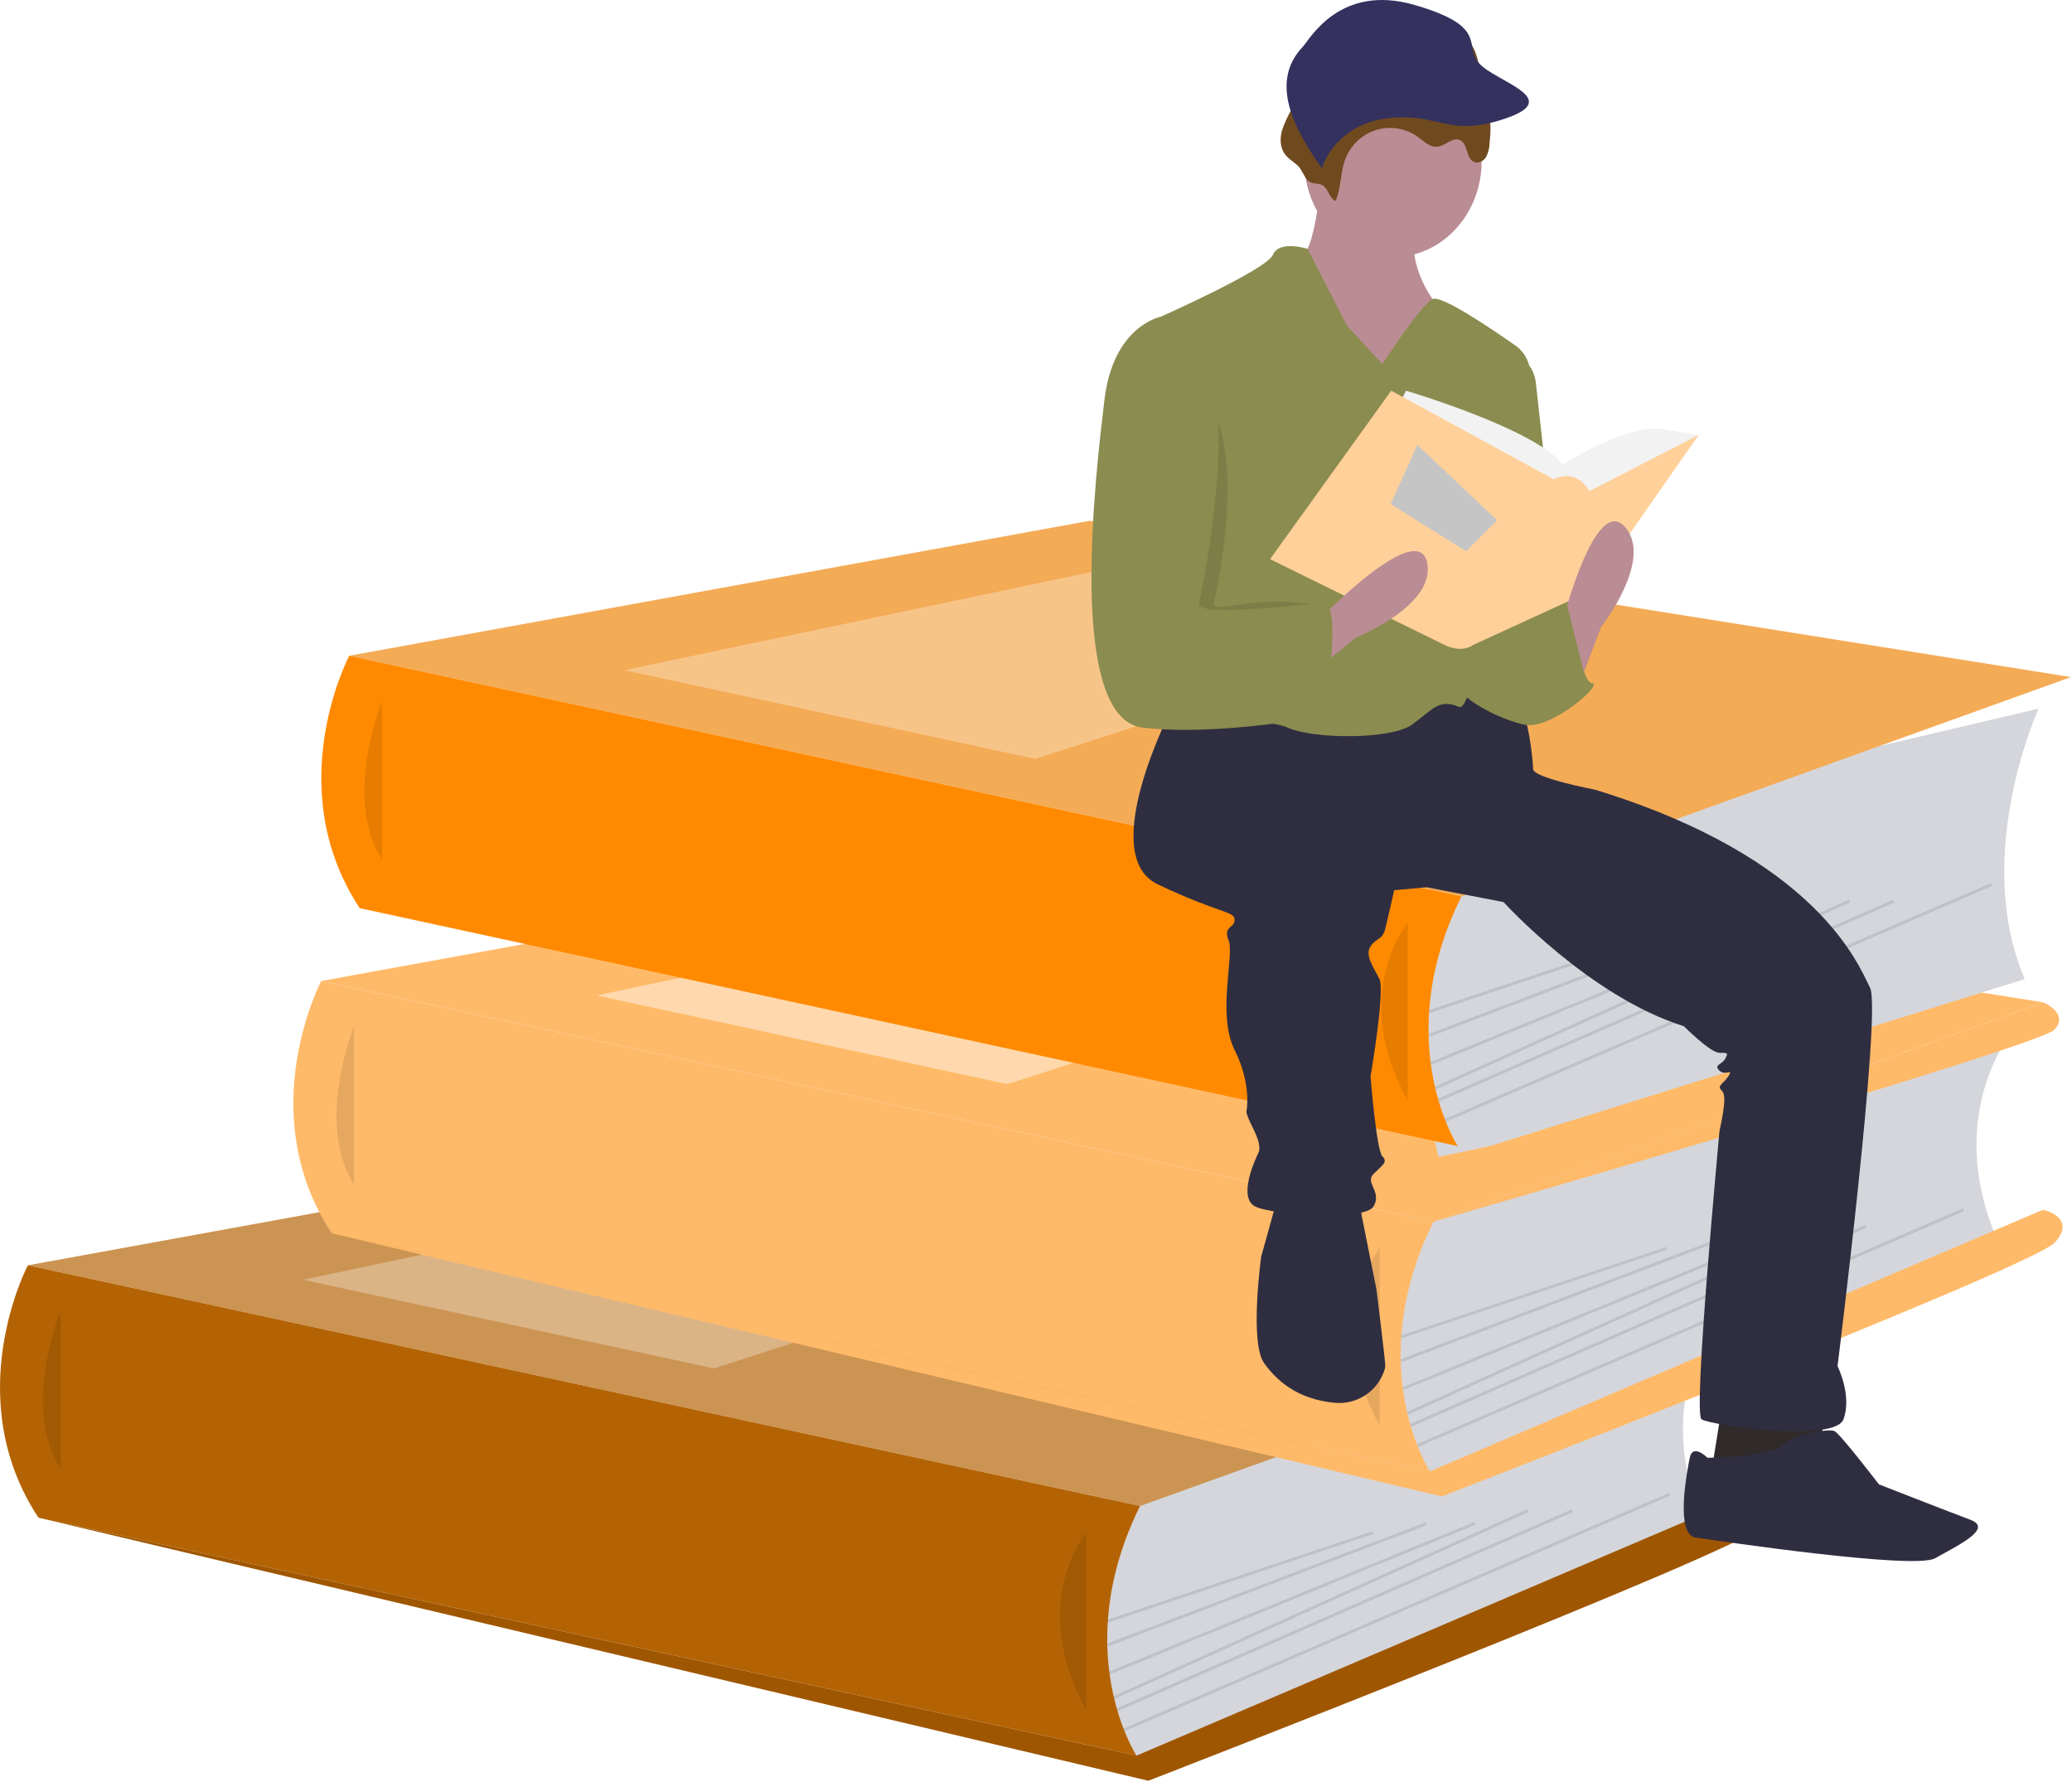 <svg width="701" height="603" viewBox="0 0 701 603" fill="none" xmlns="http://www.w3.org/2000/svg">
<path d="M581.001 445.94C581.001 445.94 558.331 473.61 576.331 515.44L395.331 593.94L377.961 597.58L369.961 562.58L375.311 518.41V494.27L581.001 445.94Z" fill="#D5D6DB"/>
<path d="M9.431 428.06L259.951 382.39L591.901 435.27L385.721 509.5L9.431 428.06Z" fill="#CC9453"/>
<path d="M9.431 428.05C9.431 428.05 -13.999 472.44 13.001 513.44L384.501 593.94C384.501 593.94 361.441 558.58 385.691 509.5L9.431 428.05Z" fill="#B46304"/>
<path opacity="0.1" d="M20.501 443.44C20.501 443.44 7.111 475.92 20.501 496.94V443.44Z" fill="black"/>
<path d="M384.501 593.94L591.901 505.44C591.901 505.44 603.501 507.94 596.001 516.44C588.501 524.94 388.501 602.44 388.501 602.44L13.001 513.44L384.501 593.94Z" fill="#9F5600"/>
<path opacity="0.1" d="M367.501 518.44C367.501 518.44 347.501 542.44 367.501 578.44V518.44Z" fill="black"/>
<path opacity="0.1" d="M464.328 518.034L374.619 547.963L374.936 548.912L464.645 518.983L464.328 518.034Z" fill="black"/>
<path opacity="0.1" d="M482.297 515.056L374.591 556.013L374.946 556.947L482.652 515.991L482.297 515.056Z" fill="black"/>
<path opacity="0.1" d="M498.798 514.912L375.192 565.506L375.571 566.432L499.177 515.838L498.798 514.912Z" fill="black"/>
<path opacity="0.1" d="M516.743 510.58L376.635 573.871L377.046 574.782L517.155 511.491L516.743 510.58Z" fill="black"/>
<path opacity="0.1" d="M531.818 510.601L377.744 577.946L378.144 578.863L532.219 511.517L531.818 510.601Z" fill="black"/>
<path opacity="0.1" d="M564.794 505L380.067 584.786L380.464 585.704L565.19 505.919L564.794 505Z" fill="black"/>
<path opacity="0.3" d="M102.501 432.94L278.501 395.94L385.721 416.44L241.501 462.94L102.501 432.94Z" fill="white"/>
<path d="M680.291 349.76C680.291 349.76 657.631 377.42 675.631 419.26L494.631 497.76L477.261 501.42L469.261 466.42L474.691 422.26V398.09L680.291 349.76Z" fill="#D5D6DB"/>
<path d="M108.731 331.87L359.241 286.21L691.201 339.09L485.021 413.32L108.731 331.87Z" fill="#FFBA69"/>
<path d="M108.691 331.87C108.691 331.87 85.251 376.26 112.251 417.26L483.751 497.76C483.751 497.76 460.701 462.37 484.981 413.31L108.691 331.87Z" fill="#FFBA69"/>
<path opacity="0.1" d="M119.791 347.26C119.791 347.26 106.411 379.73 119.791 400.76V347.26Z" fill="black"/>
<path d="M483.791 497.76L691.201 409.26C691.201 409.26 702.791 411.76 695.291 420.26C687.791 428.76 487.791 506.26 487.791 506.26L112.291 417.26L483.791 497.76Z" fill="#FFBA69"/>
<path opacity="0.1" d="M466.791 422.26C466.791 422.26 446.791 446.26 466.791 482.26V422.26Z" fill="black"/>
<path opacity="0.1" d="M563.626 421.865L473.917 451.794L474.233 452.743L563.943 422.813L563.626 421.865Z" fill="black"/>
<path opacity="0.1" d="M581.607 418.882L473.901 459.838L474.257 460.773L581.962 419.817L581.607 418.882Z" fill="black"/>
<path opacity="0.1" d="M598.094 418.724L474.487 469.318L474.866 470.244L598.472 419.65L598.094 418.724Z" fill="black"/>
<path opacity="0.1" d="M616.05 414.394L475.942 477.685L476.354 478.596L616.462 415.305L616.05 414.394Z" fill="black"/>
<path opacity="0.1" d="M631.111 414.402L477.037 481.748L477.437 482.664L631.512 415.318L631.111 414.402Z" fill="black"/>
<path opacity="0.1" d="M664.094 408.802L479.368 488.587L479.764 489.505L664.49 409.72L664.094 408.802Z" fill="black"/>
<path opacity="0.45" d="M201.801 336.76L377.801 299.76L485.021 320.26L340.801 366.76L201.801 336.76Z" fill="white"/>
<path d="M691.201 339.09C691.201 339.09 700.291 342.76 694.961 348.42C689.631 354.08 485.021 413.31 485.021 413.31L691.201 339.09Z" fill="#FFBA69"/>
<path d="M689.691 239.73C689.691 239.73 667.021 289.4 685.021 331.23L504.021 387.73L486.691 391.4L478.691 356.4L484.041 312.23V288.06L689.691 239.73Z" fill="#D5D6DB"/>
<path d="M118.161 221.85L368.681 176.18L700.641 229.06L494.451 303.29L118.161 221.85Z" fill="#F4AB56"/>
<path d="M118.161 221.84C118.161 221.84 94.691 266.23 121.691 307.23L493.191 387.73C493.191 387.73 470.131 352.34 494.411 303.29L118.161 221.84Z" fill="#FF8A00"/>
<path opacity="0.1" d="M129.231 237.23C129.231 237.23 115.841 269.71 129.231 290.73V237.23Z" fill="black"/>
<path opacity="0.1" d="M476.231 312.23C476.231 312.23 456.231 336.23 476.231 372.23V312.23Z" fill="black"/>
<path opacity="0.1" d="M573.069 311.833L483.359 341.762L483.676 342.711L573.385 312.782L573.069 311.833Z" fill="black"/>
<path opacity="0.1" d="M591.043 308.855L483.337 349.812L483.692 350.746L591.398 309.79L591.043 308.855Z" fill="black"/>
<path opacity="0.1" d="M607.52 308.703L483.914 359.296L484.293 360.222L607.899 309.628L607.52 308.703Z" fill="black"/>
<path opacity="0.1" d="M625.49 304.363L485.382 367.653L485.794 368.565L625.902 305.274L625.49 304.363Z" fill="black"/>
<path opacity="0.1" d="M640.557 304.381L486.482 371.726L486.883 372.642L640.958 305.297L640.557 304.381Z" fill="black"/>
<path opacity="0.1" d="M673.536 298.787L488.81 378.572L489.207 379.49L673.933 299.705L673.536 298.787Z" fill="black"/>
<path opacity="0.3" d="M211.231 226.73L387.231 189.73L494.451 210.23L350.231 256.73L211.231 226.73Z" fill="white"/>
<path d="M582.535 476L579 498L601.977 502L617 492L616.116 476H582.535Z" fill="#312A2A"/>
<path d="M446.676 63.168C446.676 63.168 444.676 86.168 439.676 87.168C434.676 88.168 450.676 128.168 450.676 128.168H474.676L493.676 123.168L484.676 101.168C484.676 101.168 472.676 85.168 481.676 72.168C490.676 59.168 446.676 63.168 446.676 63.168Z" fill="#BA8C93"/>
<path d="M396.676 239.167C396.676 239.167 370.676 289.167 391.676 299.167C412.676 309.167 417.676 308.167 417.676 311.167C417.676 314.167 413.676 313.167 415.676 318.167C417.676 323.167 411.676 343.167 417.676 355.167C423.676 367.167 421.676 376.167 421.676 376.167C421.676 376.167 421.676 377.167 423.676 381.167C425.676 385.167 426.676 388.167 425.676 390.167C424.676 392.167 418.676 405.167 424.676 408.167C430.676 411.167 461.676 413.167 464.676 408.167C467.676 403.167 461.676 400.167 464.676 397.167C467.676 394.167 469.676 393.167 467.676 391.167C465.676 389.167 463.676 364.167 463.676 364.167C463.676 364.167 468.676 335.167 466.676 331.167C464.676 327.167 461.676 323.167 463.676 320.167C465.676 317.167 467.676 318.167 468.676 314.167C469.676 310.167 471.676 301.167 471.676 301.167L482.676 300.167L508.676 305.167C508.676 305.167 537.676 337.167 569.676 347.167C569.676 347.167 578.676 356.167 581.676 356.167C584.676 356.167 584.676 356.167 583.676 358.167C582.676 360.167 579.676 360.167 581.676 362.167C583.676 364.167 586.676 361.167 584.676 364.167C582.676 367.167 580.676 367.167 582.676 369.167C584.676 371.167 581.676 382.167 581.676 383.167C581.676 384.167 572.676 478.167 575.676 480.167C578.676 482.167 620.676 488.167 623.676 480.167C626.676 472.167 621.676 462.167 621.676 462.167C621.676 462.167 636.676 342.167 632.676 334.167C628.676 326.167 614.676 290.167 539.676 267.167C539.676 267.167 518.676 263.167 518.676 260.167C518.676 257.167 516.676 238.167 512.676 237.167C508.676 236.167 485.676 235.167 485.676 235.167L456.676 244.167L416.676 237.167L396.676 239.167Z" fill="#2F2E41"/>
<path d="M431.676 407.167L426.676 425.167C426.676 425.167 422.676 454.167 427.676 461.167C431.603 466.666 438.616 473.398 451.62 474.58C455.265 474.914 458.915 473.994 461.966 471.973C465.017 469.951 467.286 466.949 468.399 463.462C468.548 463.045 468.641 462.609 468.676 462.167C468.676 460.167 465.676 436.167 465.676 436.167L460.676 411.167L459.676 404.167L431.676 407.167Z" fill="#2F2E41"/>
<path d="M577.676 493.168C577.676 493.168 572.676 488.168 571.676 493.168C570.676 498.168 566.676 519.168 573.676 520.168C580.676 521.168 647.676 531.168 654.676 527.168C661.676 523.168 674.676 517.168 666.676 514.168C658.676 511.168 635.676 502.168 635.676 502.168C635.676 502.168 622.676 485.168 620.676 484.168C618.676 483.168 607.676 485.168 602.676 489.168C597.676 493.168 577.676 493.168 577.676 493.168Z" fill="#2F2E41"/>
<path d="M471.271 87C487.84 87 501.271 72.449 501.271 54.5C501.271 36.551 487.84 22 471.271 22C454.702 22 441.271 36.551 441.271 54.5C441.271 72.449 454.702 87 471.271 87Z" fill="#BA8C93"/>
<path d="M467.676 123.168L455.676 110.168L442.375 84.168C442.375 84.168 432.676 81.168 430.676 86.168C428.676 91.168 392.676 107.168 392.676 107.168C392.676 107.168 401.676 191.168 397.676 199.168C393.676 207.168 386.676 239.168 392.676 242.168C398.676 245.168 426.676 242.168 435.676 246.168C444.676 250.168 470.676 250.168 477.676 245.168C484.676 240.168 486.676 236.168 493.676 239.168C499.635 241.722 513.567 154.407 517.578 128.387C517.916 126.202 517.635 123.965 516.768 121.931C515.9 119.897 514.481 118.146 512.67 116.877C503.697 110.583 487.537 99.738 484.676 101.168C480.676 103.168 467.676 123.168 467.676 123.168Z" fill="#8B8C4F"/>
<path d="M510.676 119.167C513.024 119.755 515.136 121.046 516.729 122.869C518.322 124.691 519.319 126.958 519.587 129.363L527.676 202.167C527.676 202.167 507.676 245.167 497.676 216.167C487.676 187.167 510.676 119.167 510.676 119.167Z" fill="#8B8C4F"/>
<path d="M508.676 209.167L530.676 203.167C530.676 203.167 534.676 231.167 538.676 231.167C542.676 231.167 524.676 247.167 515.676 245.167C506.676 243.167 493.676 236.167 492.676 231.167C491.676 226.167 501.676 205.167 501.676 205.167L508.676 209.167Z" fill="#8B8C4F"/>
<path d="M451.834 68C453.765 63.669 453.43 58.617 455.027 54.148C455.882 51.755 457.269 49.595 459.081 47.837C460.893 46.08 463.079 44.772 465.47 44.016C467.861 43.26 470.392 43.076 472.864 43.479C475.337 43.882 477.684 44.861 479.723 46.339C481.777 47.828 483.836 49.921 486.343 49.637C489.043 49.331 491.451 46.267 493.934 47.39C496.685 48.634 495.942 53.648 498.729 54.807C500.196 55.416 501.93 54.477 502.776 53.115C503.516 51.683 503.92 50.096 503.955 48.478C504.339 44.504 504.687 40.298 502.992 36.696C502.279 35.475 501.658 34.201 501.133 32.885C500.837 31.656 500.718 30.39 500.78 29.126C500.765 24.455 500.429 19.583 498.118 15.547C495.553 11.068 490.811 8.203 485.865 6.954C480.918 5.704 475.735 5.896 470.657 6.333C462.261 7.056 453.505 8.605 446.89 13.913C445.991 14.581 445.217 15.407 444.606 16.353C444.025 17.477 443.615 18.684 443.389 19.933C441.959 25.855 439.814 31.575 437.005 36.963C435.653 39.247 434.549 41.673 433.71 44.198C433.009 46.765 433.056 49.689 434.525 51.895C435.72 53.691 437.631 54.648 439.133 56.117C440.621 57.572 441.317 60.37 442.965 61.471C444.404 62.433 446.127 61.754 447.595 62.773C449.479 64.082 449.615 66.951 451.834 68Z" fill="#6F4A1F"/>
<path d="M472.676 138.167L475.676 132.167C475.676 132.167 519.676 145.167 528.676 157.167C528.676 157.167 550.676 143.167 562.676 145.167L574.676 147.167L537.676 180.167L490.676 176.167L472.676 138.167Z" fill="#F2F2F2"/>
<path d="M470.676 132.167L429.676 189.167L488.676 218.167C488.676 218.167 494.192 221.167 498.434 218.167L537.676 200.167L574.676 147.167L537.676 166.167C537.676 166.167 533.676 158.167 525.676 162.167L470.676 132.167Z" fill="#FFD099"/>
<path d="M533.676 233.168L541.676 212.168C541.676 212.168 559.676 189.168 549.676 178.168C539.676 167.168 528.676 210.168 528.676 210.168L533.676 233.168Z" fill="#BA8C93"/>
<path d="M441.374 229.816L458.83 215.664C458.83 215.664 485.94 204.799 482.808 190.267C479.677 175.734 448.588 207.412 448.588 207.412L441.374 229.816Z" fill="#BA8C93"/>
<path opacity="0.1" d="M398.176 128.668H397.176C397.176 128.668 381.676 110.168 378.676 135.168C375.676 160.168 365.676 243.168 391.676 246.168C417.676 249.168 436.176 233.668 436.176 233.668C436.176 233.668 455.176 204.668 448.176 204.668C444.789 204.668 435.578 203.147 427.176 203.668C418.213 204.224 410.16 206.748 410.676 204.168C411.676 199.168 426.176 135.668 398.176 128.668Z" fill="black"/>
<path d="M396.676 109.167L392.676 107.167C392.676 107.167 376.676 110.167 373.676 135.167C370.676 160.167 360.676 243.167 386.676 246.167C412.676 249.167 447.676 242.167 447.676 242.167C447.676 242.167 454.676 204.167 447.676 204.167C440.676 204.167 404.676 209.167 405.676 204.167C406.676 199.167 424.676 116.167 396.676 109.167Z" fill="#8B8C4F"/>
<path d="M519.176 221.668L530.203 204.767L537.176 232.668L519.176 240.668V221.668Z" fill="#8B8C4F"/>
<path d="M469.122 40.064C454.804 41.87 448.573 52.107 447.247 57C439.79 46.274 428.355 28.774 440.784 15.789C443.127 13.341 453.213 -5.664 478.568 1.675C503.923 9.014 494.974 15.224 500.443 21.434C505.911 27.644 529.277 33.289 509.391 40.064C489.505 46.838 487.019 37.806 469.122 40.064Z" fill="#34315E"/>
<g filter="url(#filter0_d)">
<path d="M496 182.5L470.5 166.5L479.5 146.5L506.5 172L496 182.5Z" fill="#C5C5C5"/>
</g>
<defs>
<filter id="filter0_d" x="466.5" y="146.5" width="44" height="44" filterUnits="userSpaceOnUse" color-interpolation-filters="sRGB">
<feFlood flood-opacity="0" result="BackgroundImageFix"/>
<feColorMatrix in="SourceAlpha" type="matrix" values="0 0 0 0 0 0 0 0 0 0 0 0 0 0 0 0 0 0 127 0" result="hardAlpha"/>
<feOffset dy="4"/>
<feGaussianBlur stdDeviation="2"/>
<feColorMatrix type="matrix" values="0 0 0 0 0 0 0 0 0 0 0 0 0 0 0 0 0 0 0.25 0"/>
<feBlend mode="normal" in2="BackgroundImageFix" result="effect1_dropShadow"/>
<feBlend mode="normal" in="SourceGraphic" in2="effect1_dropShadow" result="shape"/>
</filter>
</defs>
</svg>
